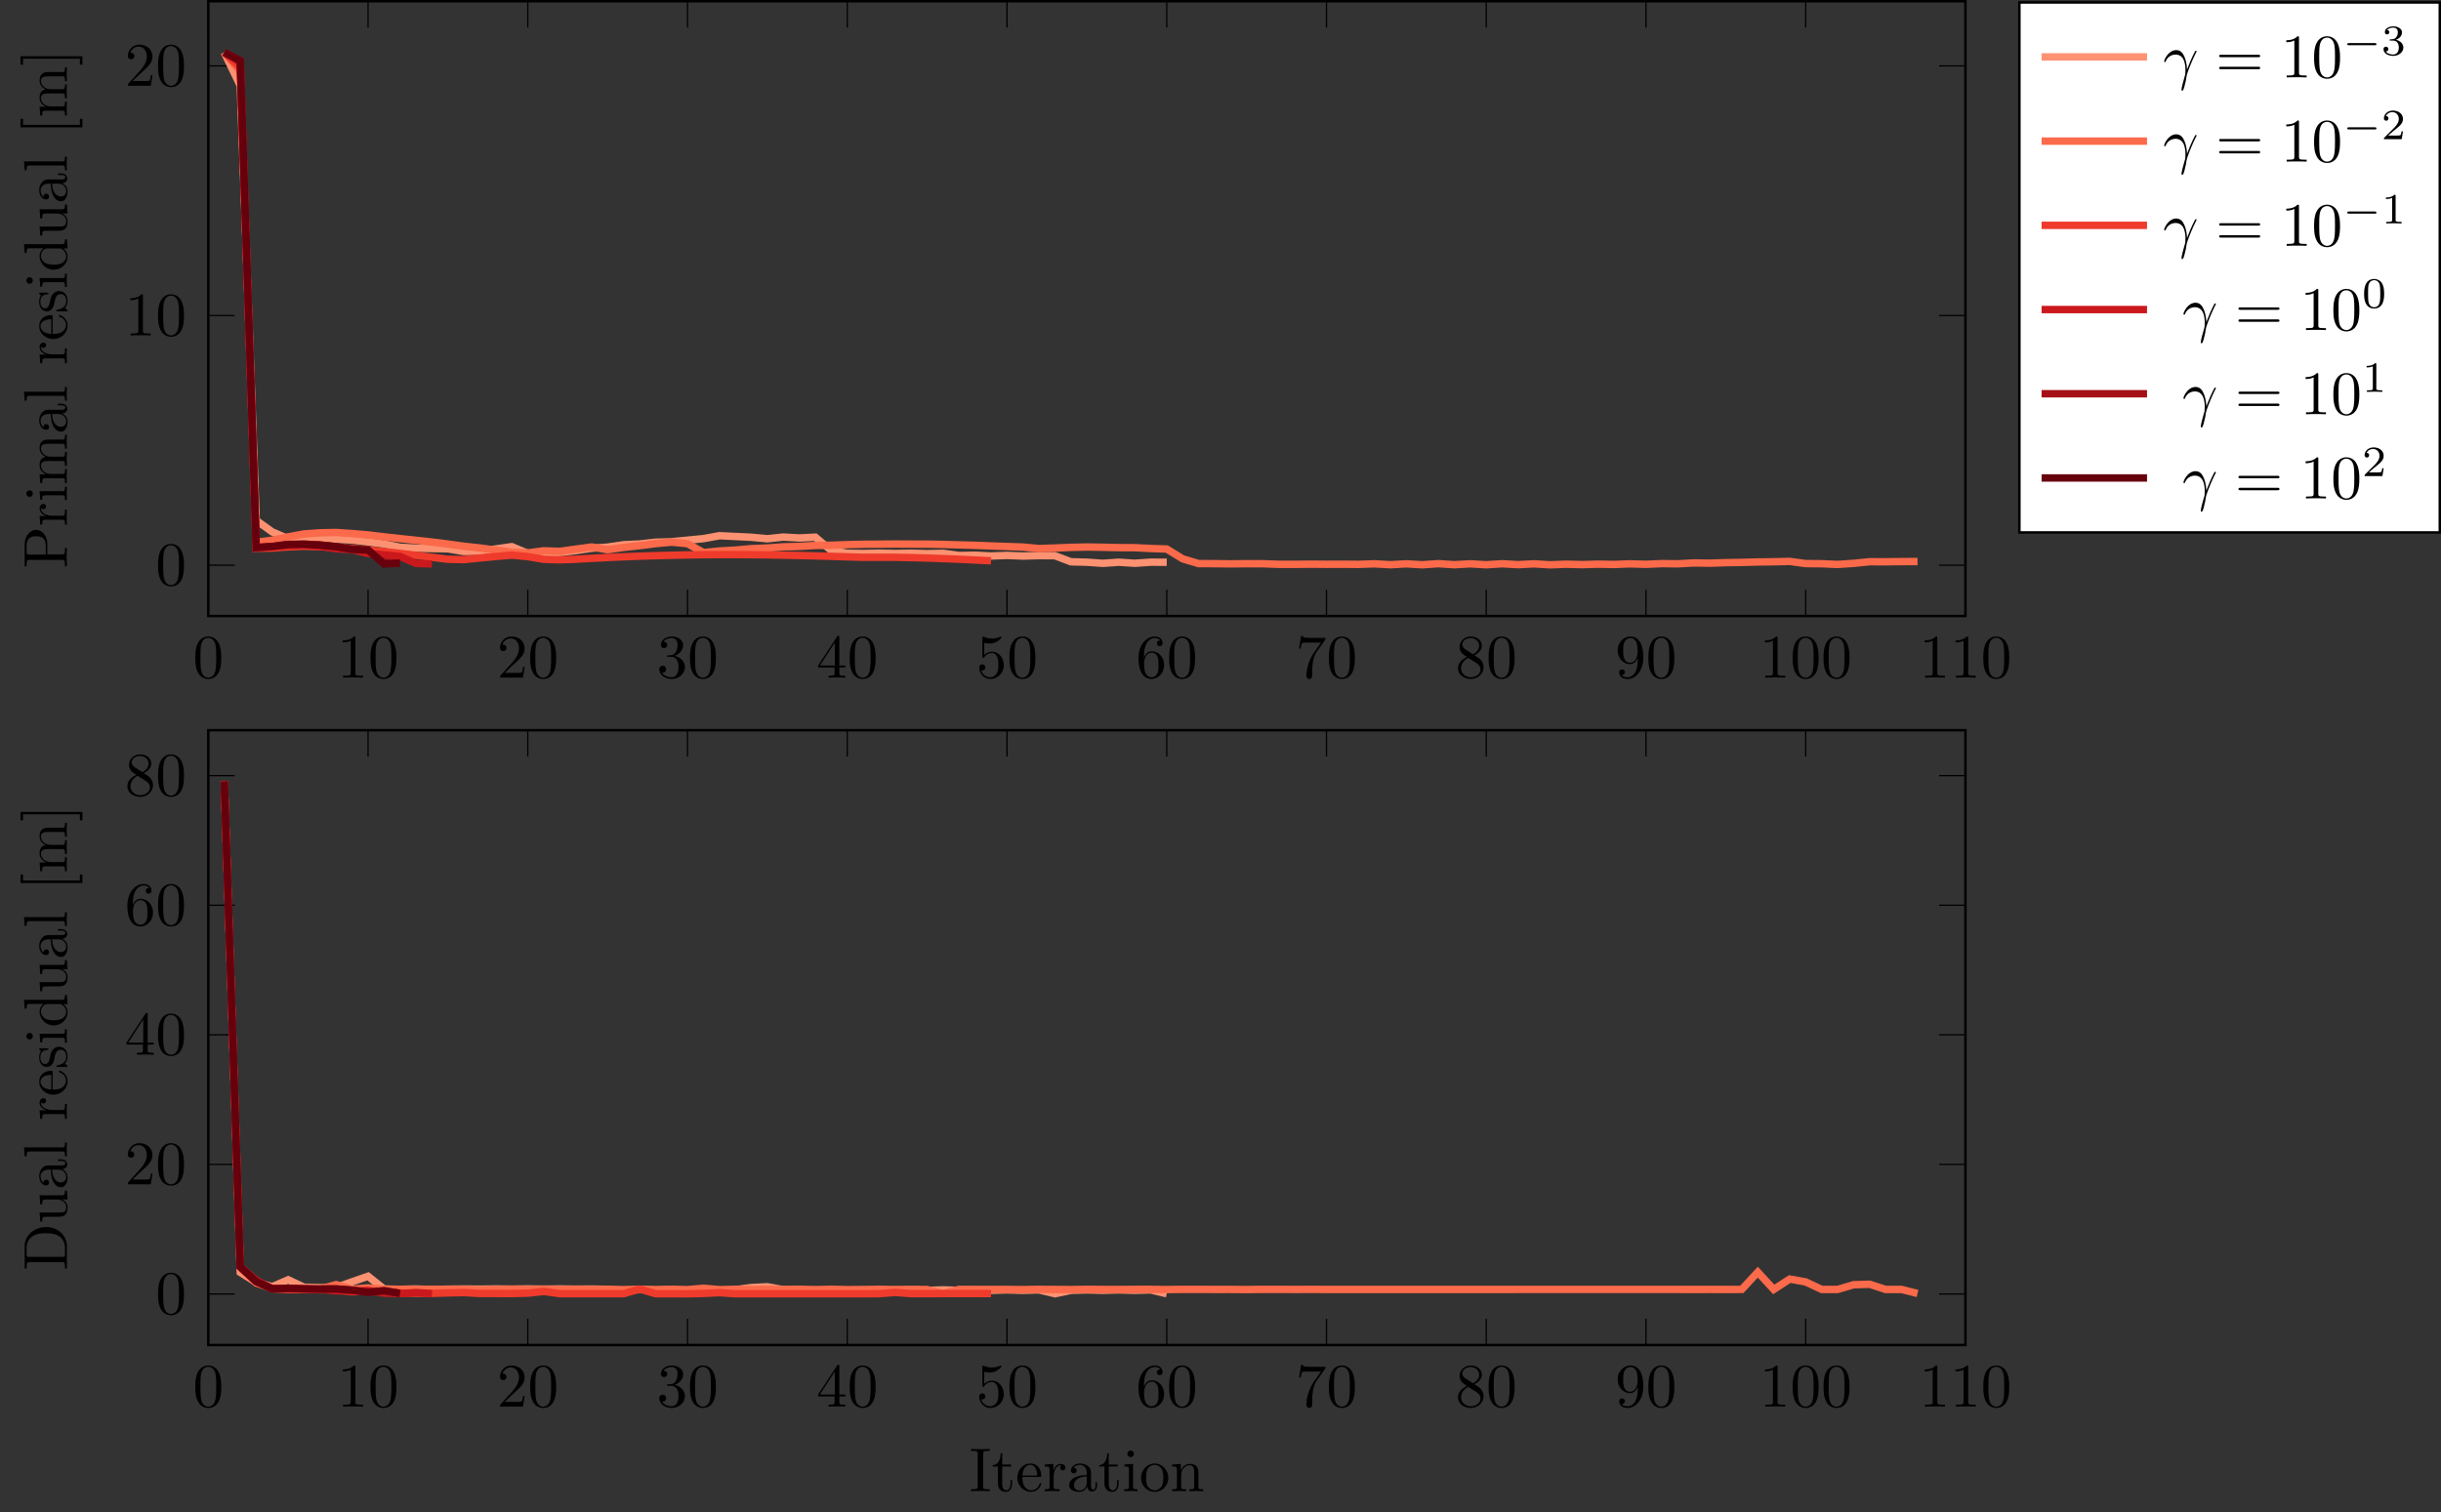 <?xml version="1.0" encoding="UTF-8"?>
<svg xmlns="http://www.w3.org/2000/svg" xmlns:xlink="http://www.w3.org/1999/xlink" width="393.792pt" height="244.063pt" viewBox="0 0 393.792 244.063" version="1.1">
<rect x="0" y="0" width="393.792" height="244.063" fill="#333333" stroke="none"/>
<defs>
<g>
<symbol overflow="visible" id="glyph0-0">
<path style="stroke:none;" d=""/>
</symbol>
<symbol overflow="visible" id="glyph0-1">
<path style="stroke:none;" d="M 4.578 -3.188 C 4.578 -3.984 4.531 -4.781 4.188 -5.516 C 3.734 -6.484 2.906 -6.641 2.5 -6.641 C 1.891 -6.641 1.172 -6.375 0.75 -5.453 C 0.438 -4.766 0.391 -3.984 0.391 -3.188 C 0.391 -2.438 0.422 -1.547 0.844 -0.781 C 1.266 0.016 2 0.219 2.484 0.219 C 3.016 0.219 3.781 0.016 4.219 -0.938 C 4.531 -1.625 4.578 -2.406 4.578 -3.188 Z M 2.484 0 C 2.094 0 1.5 -0.25 1.328 -1.203 C 1.219 -1.797 1.219 -2.719 1.219 -3.312 C 1.219 -3.953 1.219 -4.609 1.297 -5.141 C 1.484 -6.328 2.234 -6.422 2.484 -6.422 C 2.812 -6.422 3.469 -6.234 3.656 -5.25 C 3.766 -4.688 3.766 -3.938 3.766 -3.312 C 3.766 -2.562 3.766 -1.891 3.656 -1.25 C 3.5 -0.297 2.938 0 2.484 0 Z M 2.484 0 "/>
</symbol>
<symbol overflow="visible" id="glyph0-2">
<path style="stroke:none;" d="M 2.938 -6.375 C 2.938 -6.625 2.938 -6.641 2.703 -6.641 C 2.078 -6 1.203 -6 0.891 -6 L 0.891 -5.688 C 1.094 -5.688 1.672 -5.688 2.188 -5.953 L 2.188 -0.781 C 2.188 -0.422 2.156 -0.312 1.266 -0.312 L 0.953 -0.312 L 0.953 0 C 1.297 -0.031 2.156 -0.031 2.562 -0.031 C 2.953 -0.031 3.828 -0.031 4.172 0 L 4.172 -0.312 L 3.859 -0.312 C 2.953 -0.312 2.938 -0.422 2.938 -0.781 Z M 2.938 -6.375 "/>
</symbol>
<symbol overflow="visible" id="glyph0-3">
<path style="stroke:none;" d="M 1.266 -0.766 L 2.328 -1.797 C 3.875 -3.172 4.469 -3.703 4.469 -4.703 C 4.469 -5.844 3.578 -6.641 2.359 -6.641 C 1.234 -6.641 0.5 -5.719 0.5 -4.828 C 0.5 -4.281 1 -4.281 1.031 -4.281 C 1.203 -4.281 1.547 -4.391 1.547 -4.812 C 1.547 -5.062 1.359 -5.328 1.016 -5.328 C 0.938 -5.328 0.922 -5.328 0.891 -5.312 C 1.109 -5.969 1.656 -6.328 2.234 -6.328 C 3.141 -6.328 3.562 -5.516 3.562 -4.703 C 3.562 -3.906 3.078 -3.125 2.516 -2.5 L 0.609 -0.375 C 0.5 -0.266 0.5 -0.234 0.5 0 L 4.203 0 L 4.469 -1.734 L 4.234 -1.734 C 4.172 -1.438 4.109 -1 4 -0.844 C 3.938 -0.766 3.281 -0.766 3.062 -0.766 Z M 1.266 -0.766 "/>
</symbol>
<symbol overflow="visible" id="glyph0-4">
<path style="stroke:none;" d="M 2.891 -3.516 C 3.703 -3.781 4.281 -4.469 4.281 -5.266 C 4.281 -6.078 3.406 -6.641 2.453 -6.641 C 1.453 -6.641 0.688 -6.047 0.688 -5.281 C 0.688 -4.953 0.906 -4.766 1.203 -4.766 C 1.5 -4.766 1.703 -4.984 1.703 -5.281 C 1.703 -5.766 1.234 -5.766 1.094 -5.766 C 1.391 -6.266 2.047 -6.391 2.406 -6.391 C 2.828 -6.391 3.375 -6.172 3.375 -5.281 C 3.375 -5.156 3.344 -4.578 3.094 -4.141 C 2.797 -3.656 2.453 -3.625 2.203 -3.625 C 2.125 -3.609 1.891 -3.594 1.812 -3.594 C 1.734 -3.578 1.672 -3.562 1.672 -3.469 C 1.672 -3.359 1.734 -3.359 1.906 -3.359 L 2.344 -3.359 C 3.156 -3.359 3.531 -2.688 3.531 -1.703 C 3.531 -0.344 2.844 -0.062 2.406 -0.062 C 1.969 -0.062 1.219 -0.234 0.875 -0.812 C 1.219 -0.766 1.531 -0.984 1.531 -1.359 C 1.531 -1.719 1.266 -1.922 0.984 -1.922 C 0.734 -1.922 0.422 -1.781 0.422 -1.344 C 0.422 -0.438 1.344 0.219 2.438 0.219 C 3.656 0.219 4.562 -0.688 4.562 -1.703 C 4.562 -2.516 3.922 -3.297 2.891 -3.516 Z M 2.891 -3.516 "/>
</symbol>
<symbol overflow="visible" id="glyph0-5">
<path style="stroke:none;" d="M 2.938 -1.641 L 2.938 -0.781 C 2.938 -0.422 2.906 -0.312 2.172 -0.312 L 1.969 -0.312 L 1.969 0 C 2.375 -0.031 2.891 -0.031 3.312 -0.031 C 3.734 -0.031 4.25 -0.031 4.672 0 L 4.672 -0.312 L 4.453 -0.312 C 3.719 -0.312 3.703 -0.422 3.703 -0.781 L 3.703 -1.641 L 4.688 -1.641 L 4.688 -1.953 L 3.703 -1.953 L 3.703 -6.484 C 3.703 -6.688 3.703 -6.75 3.531 -6.75 C 3.453 -6.75 3.422 -6.75 3.344 -6.625 L 0.281 -1.953 L 0.281 -1.641 Z M 2.984 -1.953 L 0.562 -1.953 L 2.984 -5.672 Z M 2.984 -1.953 "/>
</symbol>
<symbol overflow="visible" id="glyph0-6">
<path style="stroke:none;" d="M 4.469 -2 C 4.469 -3.188 3.656 -4.188 2.578 -4.188 C 2.109 -4.188 1.672 -4.031 1.312 -3.672 L 1.312 -5.625 C 1.516 -5.562 1.844 -5.5 2.156 -5.5 C 3.391 -5.5 4.094 -6.406 4.094 -6.531 C 4.094 -6.594 4.062 -6.641 3.984 -6.641 C 3.984 -6.641 3.953 -6.641 3.906 -6.609 C 3.703 -6.516 3.219 -6.312 2.547 -6.312 C 2.156 -6.312 1.688 -6.391 1.219 -6.594 C 1.141 -6.625 1.125 -6.625 1.109 -6.625 C 1 -6.625 1 -6.547 1 -6.391 L 1 -3.438 C 1 -3.266 1 -3.188 1.141 -3.188 C 1.219 -3.188 1.234 -3.203 1.281 -3.266 C 1.391 -3.422 1.75 -3.969 2.562 -3.969 C 3.078 -3.969 3.328 -3.516 3.406 -3.328 C 3.562 -2.953 3.594 -2.578 3.594 -2.078 C 3.594 -1.719 3.594 -1.125 3.344 -0.703 C 3.109 -0.312 2.734 -0.062 2.281 -0.062 C 1.562 -0.062 0.984 -0.594 0.812 -1.172 C 0.844 -1.172 0.875 -1.156 0.984 -1.156 C 1.312 -1.156 1.484 -1.406 1.484 -1.641 C 1.484 -1.891 1.312 -2.141 0.984 -2.141 C 0.844 -2.141 0.5 -2.062 0.5 -1.609 C 0.5 -0.75 1.188 0.219 2.297 0.219 C 3.453 0.219 4.469 -0.734 4.469 -2 Z M 4.469 -2 "/>
</symbol>
<symbol overflow="visible" id="glyph0-7">
<path style="stroke:none;" d="M 1.312 -3.266 L 1.312 -3.516 C 1.312 -6.031 2.547 -6.391 3.062 -6.391 C 3.297 -6.391 3.719 -6.328 3.938 -5.984 C 3.781 -5.984 3.391 -5.984 3.391 -5.547 C 3.391 -5.234 3.625 -5.078 3.844 -5.078 C 4 -5.078 4.312 -5.172 4.312 -5.562 C 4.312 -6.156 3.875 -6.641 3.047 -6.641 C 1.766 -6.641 0.422 -5.359 0.422 -3.156 C 0.422 -0.484 1.578 0.219 2.5 0.219 C 3.609 0.219 4.562 -0.719 4.562 -2.031 C 4.562 -3.297 3.672 -4.25 2.562 -4.25 C 1.891 -4.25 1.516 -3.75 1.312 -3.266 Z M 2.5 -0.062 C 1.875 -0.062 1.578 -0.656 1.516 -0.812 C 1.328 -1.281 1.328 -2.078 1.328 -2.25 C 1.328 -3.031 1.656 -4.031 2.547 -4.031 C 2.719 -4.031 3.172 -4.031 3.484 -3.406 C 3.656 -3.047 3.656 -2.531 3.656 -2.047 C 3.656 -1.562 3.656 -1.062 3.484 -0.703 C 3.188 -0.109 2.734 -0.062 2.5 -0.062 Z M 2.5 -0.062 "/>
</symbol>
<symbol overflow="visible" id="glyph0-8">
<path style="stroke:none;" d="M 4.75 -6.078 C 4.828 -6.188 4.828 -6.203 4.828 -6.422 L 2.406 -6.422 C 1.203 -6.422 1.172 -6.547 1.141 -6.734 L 0.891 -6.734 L 0.562 -4.688 L 0.812 -4.688 C 0.844 -4.844 0.922 -5.469 1.062 -5.594 C 1.125 -5.656 1.906 -5.656 2.031 -5.656 L 4.094 -5.656 C 3.984 -5.5 3.203 -4.406 2.984 -4.078 C 2.078 -2.734 1.75 -1.344 1.75 -0.328 C 1.75 -0.234 1.75 0.219 2.219 0.219 C 2.672 0.219 2.672 -0.234 2.672 -0.328 L 2.672 -0.844 C 2.672 -1.391 2.703 -1.938 2.781 -2.469 C 2.828 -2.703 2.953 -3.562 3.406 -4.172 Z M 4.75 -6.078 "/>
</symbol>
<symbol overflow="visible" id="glyph0-9">
<path style="stroke:none;" d="M 1.625 -4.562 C 1.172 -4.859 1.125 -5.188 1.125 -5.359 C 1.125 -5.969 1.781 -6.391 2.484 -6.391 C 3.203 -6.391 3.844 -5.875 3.844 -5.156 C 3.844 -4.578 3.453 -4.109 2.859 -3.766 Z M 3.078 -3.609 C 3.797 -3.984 4.281 -4.5 4.281 -5.156 C 4.281 -6.078 3.406 -6.641 2.5 -6.641 C 1.5 -6.641 0.688 -5.906 0.688 -4.969 C 0.688 -4.797 0.703 -4.344 1.125 -3.875 C 1.234 -3.766 1.609 -3.516 1.859 -3.344 C 1.281 -3.047 0.422 -2.5 0.422 -1.5 C 0.422 -0.453 1.438 0.219 2.484 0.219 C 3.609 0.219 4.562 -0.609 4.562 -1.672 C 4.562 -2.031 4.453 -2.484 4.062 -2.906 C 3.875 -3.109 3.719 -3.203 3.078 -3.609 Z M 2.078 -3.188 L 3.312 -2.406 C 3.594 -2.219 4.062 -1.922 4.062 -1.312 C 4.062 -0.578 3.312 -0.062 2.5 -0.062 C 1.641 -0.062 0.922 -0.672 0.922 -1.5 C 0.922 -2.078 1.234 -2.719 2.078 -3.188 Z M 2.078 -3.188 "/>
</symbol>
<symbol overflow="visible" id="glyph0-10">
<path style="stroke:none;" d="M 3.656 -3.172 L 3.656 -2.844 C 3.656 -0.516 2.625 -0.062 2.047 -0.062 C 1.875 -0.062 1.328 -0.078 1.062 -0.422 C 1.5 -0.422 1.578 -0.703 1.578 -0.875 C 1.578 -1.188 1.344 -1.328 1.125 -1.328 C 0.969 -1.328 0.672 -1.25 0.672 -0.859 C 0.672 -0.188 1.203 0.219 2.047 0.219 C 3.344 0.219 4.562 -1.141 4.562 -3.281 C 4.562 -5.969 3.406 -6.641 2.516 -6.641 C 1.969 -6.641 1.484 -6.453 1.062 -6.016 C 0.641 -5.562 0.422 -5.141 0.422 -4.391 C 0.422 -3.156 1.297 -2.172 2.406 -2.172 C 3.016 -2.172 3.422 -2.594 3.656 -3.172 Z M 2.422 -2.406 C 2.266 -2.406 1.797 -2.406 1.5 -3.031 C 1.312 -3.406 1.312 -3.891 1.312 -4.391 C 1.312 -4.922 1.312 -5.391 1.531 -5.766 C 1.797 -6.266 2.172 -6.391 2.516 -6.391 C 2.984 -6.391 3.312 -6.047 3.484 -5.609 C 3.594 -5.281 3.641 -4.656 3.641 -4.203 C 3.641 -3.375 3.297 -2.406 2.422 -2.406 Z M 2.422 -2.406 "/>
</symbol>
<symbol overflow="visible" id="glyph0-11">
<path style="stroke:none;" d="M 6.844 -3.266 C 7 -3.266 7.188 -3.266 7.188 -3.453 C 7.188 -3.656 7 -3.656 6.859 -3.656 L 0.891 -3.656 C 0.75 -3.656 0.562 -3.656 0.562 -3.453 C 0.562 -3.266 0.75 -3.266 0.891 -3.266 Z M 6.859 -1.328 C 7 -1.328 7.188 -1.328 7.188 -1.531 C 7.188 -1.719 7 -1.719 6.844 -1.719 L 0.891 -1.719 C 0.75 -1.719 0.562 -1.719 0.562 -1.531 C 0.562 -1.328 0.75 -1.328 0.891 -1.328 Z M 6.859 -1.328 "/>
</symbol>
<symbol overflow="visible" id="glyph1-0">
<path style="stroke:none;" d=""/>
</symbol>
<symbol overflow="visible" id="glyph1-1">
<path style="stroke:none;" d="M -4.953 -6.219 C -5.938 -6.219 -6.812 -5.234 -6.812 -3.875 L -6.812 -0.344 L -6.5 -0.344 L -6.5 -0.594 C -6.5 -1.359 -6.391 -1.375 -6.031 -1.375 L -0.781 -1.375 C -0.422 -1.375 -0.312 -1.359 -0.312 -0.594 L -0.312 -0.344 L 0 -0.344 C -0.031 -0.703 -0.031 -1.438 -0.031 -1.812 C -0.031 -2.188 -0.031 -2.938 0 -3.297 L -0.312 -3.297 L -0.312 -3.047 C -0.312 -2.281 -0.422 -2.266 -0.781 -2.266 L -3.156 -2.266 L -3.156 -3.953 C -3.156 -5.141 -3.953 -6.219 -4.953 -6.219 Z M -4.953 -5.188 C -4.484 -5.188 -3.406 -5.188 -3.406 -3.609 L -3.406 -2.234 L -6.094 -2.234 C -6.438 -2.234 -6.5 -2.25 -6.5 -2.719 L -6.5 -3.609 C -6.5 -5.188 -5.438 -5.188 -4.953 -5.188 Z M -4.953 -5.188 "/>
</symbol>
<symbol overflow="visible" id="glyph1-2">
<path style="stroke:none;" d="M -3.797 -3.625 C -4.109 -3.625 -4.406 -3.312 -4.406 -2.891 C -4.406 -2.156 -3.734 -1.797 -3.312 -1.672 L -4.406 -1.672 L -4.297 -0.281 L -3.984 -0.281 C -3.984 -0.984 -3.922 -1.062 -3.422 -1.062 L -0.75 -1.062 C -0.312 -1.062 -0.312 -0.953 -0.312 -0.281 L 0 -0.281 L -0.031 -1.422 C -0.031 -1.812 -0.031 -2.281 0 -2.688 L -0.312 -2.688 L -0.312 -2.469 C -0.312 -1.734 -0.422 -1.719 -0.781 -1.719 L -2.312 -1.719 C -3.297 -1.719 -4.188 -2.141 -4.188 -2.891 C -4.188 -2.953 -4.188 -2.984 -4.172 -3 C -4.172 -2.969 -4.047 -2.766 -3.781 -2.766 C -3.516 -2.766 -3.359 -2.984 -3.359 -3.203 C -3.359 -3.375 -3.484 -3.625 -3.797 -3.625 Z M -3.797 -3.625 "/>
</symbol>
<symbol overflow="visible" id="glyph1-3">
<path style="stroke:none;" d="M 0 -2.469 L -0.312 -2.469 C -0.312 -1.797 -0.359 -1.766 -0.75 -1.766 L -4.406 -1.766 L -4.297 -0.375 L -3.984 -0.375 C -3.984 -1.016 -3.922 -1.109 -3.438 -1.109 L -0.75 -1.109 C -0.312 -1.109 -0.312 -1 -0.312 -0.328 L 0 -0.328 L -0.031 -1.422 C -0.031 -1.781 -0.016 -2.125 0 -2.469 Z M -6.016 -1.906 C -6.297 -1.906 -6.547 -1.688 -6.547 -1.391 C -6.547 -1.047 -6.266 -0.844 -6.016 -0.844 C -5.75 -0.844 -5.5 -1.078 -5.5 -1.375 C -5.5 -1.719 -5.766 -1.906 -6.016 -1.906 Z M -6.016 -1.906 "/>
</symbol>
<symbol overflow="visible" id="glyph1-4">
<path style="stroke:none;" d="M 0 -8.109 L -0.312 -8.109 C -0.312 -7.594 -0.312 -7.344 -0.609 -7.328 L -2.516 -7.328 C -3.375 -7.328 -3.672 -7.328 -4.031 -7.016 C -4.203 -6.875 -4.406 -6.547 -4.406 -5.969 C -4.406 -5.141 -3.812 -4.688 -3.422 -4.531 C -4.297 -4.391 -4.406 -3.656 -4.406 -3.203 C -4.406 -2.469 -3.984 -2 -3.359 -1.719 L -4.406 -1.719 L -4.297 -0.312 L -3.984 -0.312 C -3.984 -1.016 -3.922 -1.094 -3.422 -1.094 L -0.75 -1.094 C -0.312 -1.094 -0.312 -0.984 -0.312 -0.312 L 0 -0.312 L -0.031 -1.453 L 0 -2.562 L -0.312 -2.562 C -0.312 -1.891 -0.312 -1.781 -0.75 -1.781 L -2.594 -1.781 C -3.625 -1.781 -4.188 -2.5 -4.188 -3.125 C -4.188 -3.766 -3.656 -3.875 -3.078 -3.875 L -0.75 -3.875 C -0.312 -3.875 -0.312 -3.766 -0.312 -3.094 L 0 -3.094 L -0.031 -4.219 L 0 -5.328 L -0.312 -5.328 C -0.312 -4.672 -0.312 -4.562 -0.75 -4.562 L -2.594 -4.562 C -3.625 -4.562 -4.188 -5.266 -4.188 -5.906 C -4.188 -6.531 -3.656 -6.641 -3.078 -6.641 L -0.75 -6.641 C -0.312 -6.641 -0.312 -6.531 -0.312 -5.859 L 0 -5.859 L -0.031 -6.984 Z M 0 -8.109 "/>
</symbol>
<symbol overflow="visible" id="glyph1-5">
<path style="stroke:none;" d="M -0.891 -4.812 L -1.453 -4.812 L -1.453 -4.562 L -0.891 -4.562 C -0.312 -4.562 -0.25 -4.312 -0.25 -4.203 C -0.25 -3.875 -0.703 -3.844 -0.75 -3.844 L -2.734 -3.844 C -3.156 -3.844 -3.547 -3.844 -3.922 -3.484 C -4.312 -3.094 -4.469 -2.594 -4.469 -2.109 C -4.469 -1.297 -4 -0.609 -3.344 -0.609 C -3.047 -0.609 -2.875 -0.812 -2.875 -1.062 C -2.875 -1.344 -3.078 -1.531 -3.328 -1.531 C -3.453 -1.531 -3.781 -1.469 -3.781 -1.016 C -4.141 -1.281 -4.25 -1.781 -4.25 -2.094 C -4.25 -2.578 -3.859 -3.156 -2.969 -3.156 L -2.609 -3.156 C -2.578 -2.641 -2.547 -1.938 -2.25 -1.312 C -1.906 -0.562 -1.391 -0.312 -0.953 -0.312 C -0.141 -0.312 0.109 -1.281 0.109 -1.906 C 0.109 -2.578 -0.297 -3.031 -0.75 -3.219 C -0.359 -3.266 0.062 -3.531 0.062 -4 C 0.062 -4.203 -0.078 -4.812 -0.891 -4.812 Z M -1.391 -3.156 C -0.453 -3.156 -0.109 -2.438 -0.109 -1.984 C -0.109 -1.5 -0.453 -1.094 -0.953 -1.094 C -1.5 -1.094 -2.328 -1.5 -2.391 -3.156 Z M -1.391 -3.156 "/>
</symbol>
<symbol overflow="visible" id="glyph1-6">
<path style="stroke:none;" d="M 0 -2.547 L -0.312 -2.547 C -0.312 -1.875 -0.312 -1.766 -0.75 -1.766 L -6.922 -1.766 L -6.812 -0.328 L -6.5 -0.328 C -6.5 -1.031 -6.438 -1.109 -5.938 -1.109 L -0.75 -1.109 C -0.312 -1.109 -0.312 -1 -0.312 -0.328 L 0 -0.328 L -0.031 -1.438 Z M 0 -2.547 "/>
</symbol>
<symbol overflow="visible" id="glyph1-7">
<path style="stroke:none;" d="M -1.188 -4.141 C -1.281 -4.141 -1.312 -4.062 -1.312 -4 C -1.312 -3.922 -1.25 -3.891 -1.172 -3.875 C -0.141 -3.531 -0.141 -2.625 -0.141 -2.531 C -0.141 -2.031 -0.438 -1.641 -0.812 -1.406 C -1.281 -1.109 -1.938 -1.109 -2.297 -1.109 L -2.297 -3.891 C -2.297 -4.109 -2.297 -4.141 -2.516 -4.141 C -3.5 -4.141 -4.469 -3.594 -4.469 -2.359 C -4.469 -1.203 -3.438 -0.281 -2.188 -0.281 C -0.859 -0.281 0.109 -1.328 0.109 -2.469 C 0.109 -3.688 -1 -4.141 -1.188 -4.141 Z M -2.516 -3.484 L -2.516 -1.109 C -4 -1.172 -4.25 -2.016 -4.25 -2.359 C -4.25 -3.375 -2.906 -3.484 -2.516 -3.484 Z M -2.516 -3.484 "/>
</symbol>
<symbol overflow="visible" id="glyph1-8">
<path style="stroke:none;" d="M -1.281 -3.594 C -1.797 -3.594 -2.109 -3.297 -2.219 -3.172 C -2.547 -2.844 -2.625 -2.453 -2.703 -2.031 C -2.812 -1.469 -2.938 -0.812 -3.516 -0.812 C -3.875 -0.812 -4.281 -1.062 -4.281 -1.922 C -4.281 -3.016 -3.375 -3.078 -3.078 -3.094 C -2.984 -3.094 -2.984 -3.203 -2.984 -3.203 C -2.984 -3.344 -3.031 -3.344 -3.219 -3.344 L -4.234 -3.344 C -4.391 -3.344 -4.469 -3.344 -4.469 -3.234 C -4.469 -3.188 -4.469 -3.156 -4.344 -3.031 C -4.312 -3 -4.219 -2.906 -4.188 -2.859 C -4.469 -2.484 -4.469 -2.078 -4.469 -1.922 C -4.469 -0.703 -3.797 -0.328 -3.234 -0.328 C -2.891 -0.328 -2.609 -0.484 -2.391 -0.75 C -2.141 -1.078 -2.078 -1.359 -1.938 -2.078 C -1.891 -2.297 -1.734 -3.109 -1.016 -3.109 C -0.516 -3.109 -0.109 -2.766 -0.109 -1.984 C -0.109 -1.141 -0.672 -0.781 -1.531 -0.594 C -1.656 -0.562 -1.688 -0.562 -1.688 -0.453 C -1.688 -0.328 -1.625 -0.328 -1.453 -0.328 L -0.125 -0.328 C 0.047 -0.328 0.109 -0.328 0.109 -0.438 C 0.109 -0.484 0.094 -0.5 -0.094 -0.688 C -0.109 -0.703 -0.125 -0.703 -0.312 -0.891 C 0.094 -1.328 0.109 -1.781 0.109 -1.984 C 0.109 -3.125 -0.562 -3.594 -1.281 -3.594 Z M -1.281 -3.594 "/>
</symbol>
<symbol overflow="visible" id="glyph1-9">
<path style="stroke:none;" d="M 0 -5.25 L -0.312 -5.25 C -0.312 -4.562 -0.375 -4.469 -0.875 -4.469 L -6.922 -4.469 L -6.812 -3.047 L -6.5 -3.047 C -6.5 -3.734 -6.438 -3.812 -5.938 -3.812 L -3.781 -3.812 C -4.141 -3.531 -4.406 -3.094 -4.406 -2.562 C -4.406 -1.391 -3.422 -0.344 -2.141 -0.344 C -0.875 -0.344 0.109 -1.312 0.109 -2.453 C 0.109 -3.094 -0.234 -3.531 -0.547 -3.781 L 0.109 -3.781 Z M -1.172 -3.781 C -1 -3.781 -0.984 -3.781 -0.812 -3.672 C -0.328 -3.375 -0.109 -2.938 -0.109 -2.5 C -0.109 -2.047 -0.375 -1.688 -0.75 -1.453 C -1.156 -1.203 -1.719 -1.172 -2.141 -1.172 C -2.5 -1.172 -3.094 -1.188 -3.547 -1.469 C -3.859 -1.688 -4.188 -2.062 -4.188 -2.609 C -4.188 -2.953 -4.031 -3.375 -3.594 -3.672 C -3.422 -3.781 -3.406 -3.781 -3.219 -3.781 Z M -1.172 -3.781 "/>
</symbol>
<symbol overflow="visible" id="glyph1-10">
<path style="stroke:none;" d="M 0 -5.328 L -0.312 -5.328 C -0.312 -4.641 -0.375 -4.562 -0.875 -4.562 L -4.406 -4.562 L -4.297 -3.094 L -3.984 -3.094 C -3.984 -3.781 -3.922 -3.875 -3.422 -3.875 L -1.656 -3.875 C -0.781 -3.875 -0.109 -3.391 -0.109 -2.656 C -0.109 -1.828 -0.578 -1.781 -1.094 -1.781 L -4.406 -1.781 L -4.297 -0.312 L -3.984 -0.312 C -3.984 -1.094 -3.953 -1.094 -3.078 -1.094 L -1.578 -1.094 C -0.797 -1.094 0.109 -1.094 0.109 -2.609 C 0.109 -3.172 -0.172 -3.609 -0.781 -3.891 L 0.109 -3.891 Z M 0 -5.328 "/>
</symbol>
<symbol overflow="visible" id="glyph1-11">
<path style="stroke:none;" d="M 2.5 -2.547 L 2.094 -2.547 L 2.094 -1.578 L -7.078 -1.578 L -7.078 -2.547 L -7.484 -2.547 L -7.484 -1.172 L 2.5 -1.172 Z M 2.5 -2.547 "/>
</symbol>
<symbol overflow="visible" id="glyph1-12">
<path style="stroke:none;" d="M 2.5 -1.578 L -7.484 -1.578 L -7.484 -0.219 L -7.078 -0.219 L -7.078 -1.188 L 2.094 -1.188 L 2.094 -0.219 L 2.5 -0.219 Z M 2.5 -1.578 "/>
</symbol>
<symbol overflow="visible" id="glyph1-13">
<path style="stroke:none;" d="M -3.344 -7.047 C -5.25 -7.047 -6.812 -5.703 -6.812 -4 L -6.812 -0.344 L -6.5 -0.344 L -6.5 -0.594 C -6.5 -1.359 -6.391 -1.375 -6.031 -1.375 L -0.781 -1.375 C -0.422 -1.375 -0.312 -1.359 -0.312 -0.594 L -0.312 -0.344 L 0 -0.344 L 0 -4 C 0 -5.672 -1.469 -7.047 -3.344 -7.047 Z M -3.344 -6.047 C -2.25 -6.047 -1.641 -5.859 -1.156 -5.5 C -0.891 -5.297 -0.312 -4.734 -0.312 -3.734 L -0.312 -2.719 C -0.312 -2.25 -0.375 -2.234 -0.703 -2.234 L -6.094 -2.234 C -6.438 -2.234 -6.5 -2.25 -6.5 -2.719 L -6.5 -3.719 C -6.5 -4.344 -6.281 -5.031 -5.578 -5.531 C -4.984 -5.969 -4.125 -6.047 -3.344 -6.047 Z M -3.344 -6.047 "/>
</symbol>
<symbol overflow="visible" id="glyph2-0">
<path style="stroke:none;" d=""/>
</symbol>
<symbol overflow="visible" id="glyph2-1">
<path style="stroke:none;" d="M 0.406 -2.531 C 0.797 -3.672 1.891 -3.688 2 -3.688 C 3.5 -3.688 3.609 -1.938 3.609 -1.156 C 3.609 -0.547 3.562 -0.375 3.484 -0.172 C 3.266 0.547 2.969 1.703 2.969 1.969 C 2.969 2.078 3.016 2.141 3.094 2.141 C 3.234 2.141 3.312 1.922 3.422 1.547 C 3.656 0.703 3.75 0.141 3.781 -0.172 C 3.812 -0.297 3.828 -0.422 3.875 -0.562 C 4.188 -1.547 4.828 -3.031 5.219 -3.812 C 5.297 -3.938 5.406 -4.156 5.406 -4.203 C 5.406 -4.297 5.312 -4.297 5.297 -4.297 C 5.266 -4.297 5.203 -4.297 5.172 -4.234 C 4.656 -3.281 4.25 -2.281 3.859 -1.281 C 3.844 -1.578 3.844 -2.344 3.453 -3.312 C 3.203 -3.922 2.812 -4.406 2.125 -4.406 C 0.875 -4.406 0.172 -2.891 0.172 -2.578 C 0.172 -2.484 0.266 -2.484 0.375 -2.484 Z M 0.406 -2.531 "/>
</symbol>
<symbol overflow="visible" id="glyph3-0">
<path style="stroke:none;" d=""/>
</symbol>
<symbol overflow="visible" id="glyph3-1">
<path style="stroke:none;" d="M 5.188 -1.578 C 5.297 -1.578 5.469 -1.578 5.469 -1.734 C 5.469 -1.922 5.297 -1.922 5.188 -1.922 L 1.031 -1.922 C 0.922 -1.922 0.75 -1.922 0.75 -1.75 C 0.75 -1.578 0.906 -1.578 1.031 -1.578 Z M 5.188 -1.578 "/>
</symbol>
<symbol overflow="visible" id="glyph4-0">
<path style="stroke:none;" d=""/>
</symbol>
<symbol overflow="visible" id="glyph4-1">
<path style="stroke:none;" d="M 1.906 -2.328 C 2.453 -2.328 2.844 -1.953 2.844 -1.203 C 2.844 -0.344 2.328 -0.078 1.938 -0.078 C 1.656 -0.078 1.031 -0.156 0.75 -0.578 C 1.078 -0.578 1.156 -0.812 1.156 -0.969 C 1.156 -1.188 0.984 -1.344 0.766 -1.344 C 0.578 -1.344 0.375 -1.219 0.375 -0.938 C 0.375 -0.281 1.094 0.141 1.938 0.141 C 2.906 0.141 3.578 -0.516 3.578 -1.203 C 3.578 -1.75 3.141 -2.297 2.375 -2.453 C 3.094 -2.719 3.359 -3.234 3.359 -3.672 C 3.359 -4.219 2.734 -4.625 1.953 -4.625 C 1.188 -4.625 0.594 -4.25 0.594 -3.688 C 0.594 -3.453 0.75 -3.328 0.953 -3.328 C 1.172 -3.328 1.312 -3.484 1.312 -3.672 C 1.312 -3.875 1.172 -4.031 0.953 -4.047 C 1.203 -4.344 1.672 -4.422 1.938 -4.422 C 2.25 -4.422 2.688 -4.266 2.688 -3.672 C 2.688 -3.375 2.594 -3.047 2.406 -2.844 C 2.188 -2.578 1.984 -2.562 1.641 -2.531 C 1.469 -2.516 1.453 -2.516 1.422 -2.516 C 1.406 -2.516 1.344 -2.5 1.344 -2.422 C 1.344 -2.328 1.406 -2.328 1.531 -2.328 Z M 1.906 -2.328 "/>
</symbol>
<symbol overflow="visible" id="glyph4-2">
<path style="stroke:none;" d="M 3.516 -1.266 L 3.281 -1.266 C 3.266 -1.109 3.188 -0.703 3.094 -0.641 C 3.047 -0.594 2.516 -0.594 2.406 -0.594 L 1.125 -0.594 C 1.859 -1.234 2.109 -1.438 2.516 -1.766 C 3.031 -2.172 3.516 -2.609 3.516 -3.266 C 3.516 -4.109 2.781 -4.625 1.891 -4.625 C 1.031 -4.625 0.438 -4.016 0.438 -3.375 C 0.438 -3.031 0.734 -2.984 0.812 -2.984 C 0.969 -2.984 1.172 -3.109 1.172 -3.359 C 1.172 -3.484 1.125 -3.734 0.766 -3.734 C 0.984 -4.219 1.453 -4.375 1.781 -4.375 C 2.484 -4.375 2.844 -3.828 2.844 -3.266 C 2.844 -2.656 2.406 -2.188 2.188 -1.938 L 0.516 -0.266 C 0.438 -0.203 0.438 -0.188 0.438 0 L 3.312 0 Z M 3.516 -1.266 "/>
</symbol>
<symbol overflow="visible" id="glyph4-3">
<path style="stroke:none;" d="M 2.328 -4.438 C 2.328 -4.625 2.328 -4.625 2.125 -4.625 C 1.672 -4.188 1.047 -4.188 0.766 -4.188 L 0.766 -3.938 C 0.922 -3.938 1.391 -3.938 1.766 -4.125 L 1.766 -0.578 C 1.766 -0.344 1.766 -0.25 1.078 -0.25 L 0.812 -0.25 L 0.812 0 C 0.938 0 1.797 -0.031 2.047 -0.031 C 2.266 -0.031 3.141 0 3.297 0 L 3.297 -0.25 L 3.031 -0.25 C 2.328 -0.25 2.328 -0.344 2.328 -0.578 Z M 2.328 -4.438 "/>
</symbol>
<symbol overflow="visible" id="glyph4-4">
<path style="stroke:none;" d="M 3.594 -2.219 C 3.594 -2.984 3.5 -3.547 3.188 -4.031 C 2.969 -4.344 2.531 -4.625 1.984 -4.625 C 0.359 -4.625 0.359 -2.719 0.359 -2.219 C 0.359 -1.719 0.359 0.141 1.984 0.141 C 3.594 0.141 3.594 -1.719 3.594 -2.219 Z M 1.984 -0.062 C 1.656 -0.062 1.234 -0.25 1.094 -0.812 C 1 -1.219 1 -1.797 1 -2.312 C 1 -2.828 1 -3.359 1.094 -3.734 C 1.25 -4.281 1.688 -4.438 1.984 -4.438 C 2.359 -4.438 2.719 -4.203 2.844 -3.797 C 2.953 -3.422 2.969 -2.922 2.969 -2.312 C 2.969 -1.797 2.969 -1.281 2.875 -0.844 C 2.734 -0.203 2.266 -0.062 1.984 -0.062 Z M 1.984 -0.062 "/>
</symbol>
<symbol overflow="visible" id="glyph5-0">
<path style="stroke:none;" d=""/>
</symbol>
<symbol overflow="visible" id="glyph5-1">
<path style="stroke:none;" d="M 3.312 0 L 3.312 -0.312 L 3.062 -0.312 C 2.266 -0.312 2.25 -0.422 2.25 -0.781 L 2.25 -6.031 C 2.25 -6.391 2.266 -6.5 3.062 -6.5 L 3.312 -6.5 L 3.312 -6.812 C 2.969 -6.781 2.188 -6.781 1.797 -6.781 C 1.422 -6.781 0.625 -6.781 0.281 -6.812 L 0.281 -6.5 L 0.531 -6.5 C 1.328 -6.5 1.359 -6.391 1.359 -6.031 L 1.359 -0.781 C 1.359 -0.422 1.328 -0.312 0.531 -0.312 L 0.281 -0.312 L 0.281 0 C 0.625 -0.031 1.422 -0.031 1.797 -0.031 C 2.188 -0.031 2.969 -0.031 3.312 0 Z M 3.312 0 "/>
</symbol>
<symbol overflow="visible" id="glyph5-2">
<path style="stroke:none;" d="M 3.312 -1.234 L 3.312 -1.797 L 3.062 -1.797 L 3.062 -1.25 C 3.062 -0.516 2.766 -0.141 2.391 -0.141 C 1.719 -0.141 1.719 -1.047 1.719 -1.219 L 1.719 -3.984 L 3.156 -3.984 L 3.156 -4.297 L 1.719 -4.297 L 1.719 -6.125 L 1.469 -6.125 C 1.469 -5.312 1.172 -4.25 0.188 -4.203 L 0.188 -3.984 L 1.031 -3.984 L 1.031 -1.234 C 1.031 -0.016 1.969 0.109 2.328 0.109 C 3.031 0.109 3.312 -0.594 3.312 -1.234 Z M 3.312 -1.234 "/>
</symbol>
<symbol overflow="visible" id="glyph5-3">
<path style="stroke:none;" d="M 4.141 -1.188 C 4.141 -1.281 4.062 -1.312 4 -1.312 C 3.922 -1.312 3.891 -1.25 3.875 -1.172 C 3.531 -0.141 2.625 -0.141 2.531 -0.141 C 2.031 -0.141 1.641 -0.438 1.406 -0.812 C 1.109 -1.281 1.109 -1.938 1.109 -2.297 L 3.891 -2.297 C 4.109 -2.297 4.141 -2.297 4.141 -2.516 C 4.141 -3.5 3.594 -4.469 2.359 -4.469 C 1.203 -4.469 0.281 -3.438 0.281 -2.188 C 0.281 -0.859 1.328 0.109 2.469 0.109 C 3.688 0.109 4.141 -1 4.141 -1.188 Z M 3.484 -2.516 L 1.109 -2.516 C 1.172 -4 2.016 -4.25 2.359 -4.25 C 3.375 -4.25 3.484 -2.906 3.484 -2.516 Z M 3.484 -2.516 "/>
</symbol>
<symbol overflow="visible" id="glyph5-4">
<path style="stroke:none;" d="M 3.625 -3.797 C 3.625 -4.109 3.312 -4.406 2.891 -4.406 C 2.156 -4.406 1.797 -3.734 1.672 -3.312 L 1.672 -4.406 L 0.281 -4.297 L 0.281 -3.984 C 0.984 -3.984 1.062 -3.922 1.062 -3.422 L 1.062 -0.75 C 1.062 -0.312 0.953 -0.312 0.281 -0.312 L 0.281 0 L 1.422 -0.031 C 1.812 -0.031 2.281 -0.031 2.688 0 L 2.688 -0.312 L 2.469 -0.312 C 1.734 -0.312 1.719 -0.422 1.719 -0.781 L 1.719 -2.312 C 1.719 -3.297 2.141 -4.188 2.891 -4.188 C 2.953 -4.188 2.984 -4.188 3 -4.172 C 2.969 -4.172 2.766 -4.047 2.766 -3.781 C 2.766 -3.516 2.984 -3.359 3.203 -3.359 C 3.375 -3.359 3.625 -3.484 3.625 -3.797 Z M 3.625 -3.797 "/>
</symbol>
<symbol overflow="visible" id="glyph5-5">
<path style="stroke:none;" d="M 4.812 -0.891 L 4.812 -1.453 L 4.562 -1.453 L 4.562 -0.891 C 4.562 -0.312 4.312 -0.25 4.203 -0.25 C 3.875 -0.25 3.844 -0.703 3.844 -0.75 L 3.844 -2.734 C 3.844 -3.156 3.844 -3.547 3.484 -3.922 C 3.094 -4.312 2.594 -4.469 2.109 -4.469 C 1.297 -4.469 0.609 -4 0.609 -3.344 C 0.609 -3.047 0.812 -2.875 1.062 -2.875 C 1.344 -2.875 1.531 -3.078 1.531 -3.328 C 1.531 -3.453 1.469 -3.781 1.016 -3.781 C 1.281 -4.141 1.781 -4.25 2.094 -4.25 C 2.578 -4.25 3.156 -3.859 3.156 -2.969 L 3.156 -2.609 C 2.641 -2.578 1.938 -2.547 1.312 -2.25 C 0.562 -1.906 0.312 -1.391 0.312 -0.953 C 0.312 -0.141 1.281 0.109 1.906 0.109 C 2.578 0.109 3.031 -0.297 3.219 -0.75 C 3.266 -0.359 3.531 0.062 4 0.062 C 4.203 0.062 4.812 -0.078 4.812 -0.891 Z M 3.156 -1.391 C 3.156 -0.453 2.438 -0.109 1.984 -0.109 C 1.5 -0.109 1.094 -0.453 1.094 -0.953 C 1.094 -1.5 1.5 -2.328 3.156 -2.391 Z M 3.156 -1.391 "/>
</symbol>
<symbol overflow="visible" id="glyph5-6">
<path style="stroke:none;" d="M 2.469 0 L 2.469 -0.312 C 1.797 -0.312 1.766 -0.359 1.766 -0.75 L 1.766 -4.406 L 0.375 -4.297 L 0.375 -3.984 C 1.016 -3.984 1.109 -3.922 1.109 -3.438 L 1.109 -0.75 C 1.109 -0.312 1 -0.312 0.328 -0.312 L 0.328 0 L 1.422 -0.031 C 1.781 -0.031 2.125 -0.016 2.469 0 Z M 1.906 -6.016 C 1.906 -6.297 1.688 -6.547 1.391 -6.547 C 1.047 -6.547 0.844 -6.266 0.844 -6.016 C 0.844 -5.75 1.078 -5.5 1.375 -5.5 C 1.719 -5.5 1.906 -5.766 1.906 -6.016 Z M 1.906 -6.016 "/>
</symbol>
<symbol overflow="visible" id="glyph5-7">
<path style="stroke:none;" d="M 4.688 -2.141 C 4.688 -3.406 3.703 -4.469 2.5 -4.469 C 1.25 -4.469 0.281 -3.375 0.281 -2.141 C 0.281 -0.844 1.312 0.109 2.484 0.109 C 3.688 0.109 4.688 -0.875 4.688 -2.141 Z M 3.875 -2.219 C 3.875 -1.859 3.875 -1.312 3.656 -0.875 C 3.422 -0.422 2.984 -0.141 2.5 -0.141 C 2.062 -0.141 1.625 -0.344 1.359 -0.812 C 1.109 -1.25 1.109 -1.859 1.109 -2.219 C 1.109 -2.609 1.109 -3.141 1.344 -3.578 C 1.609 -4.031 2.078 -4.25 2.484 -4.25 C 2.922 -4.25 3.344 -4.031 3.609 -3.594 C 3.875 -3.172 3.875 -2.594 3.875 -2.219 Z M 3.875 -2.219 "/>
</symbol>
<symbol overflow="visible" id="glyph5-8">
<path style="stroke:none;" d="M 5.328 0 L 5.328 -0.312 C 4.812 -0.312 4.562 -0.312 4.562 -0.609 L 4.562 -2.516 C 4.562 -3.375 4.562 -3.672 4.25 -4.031 C 4.109 -4.203 3.781 -4.406 3.203 -4.406 C 2.469 -4.406 2 -3.984 1.719 -3.359 L 1.719 -4.406 L 0.312 -4.297 L 0.312 -3.984 C 1.016 -3.984 1.094 -3.922 1.094 -3.422 L 1.094 -0.75 C 1.094 -0.312 0.984 -0.312 0.312 -0.312 L 0.312 0 L 1.453 -0.031 L 2.562 0 L 2.562 -0.312 C 1.891 -0.312 1.781 -0.312 1.781 -0.75 L 1.781 -2.594 C 1.781 -3.625 2.5 -4.188 3.125 -4.188 C 3.766 -4.188 3.875 -3.656 3.875 -3.078 L 3.875 -0.75 C 3.875 -0.312 3.766 -0.312 3.094 -0.312 L 3.094 0 L 4.219 -0.031 Z M 5.328 0 "/>
</symbol>
</g>
<clipPath id="clip1">
  <path d="M 33.605 0.199 L 206 0.199 L 206 99.41 L 33.605 99.41 Z M 33.605 0.199 "/>
</clipPath>
<clipPath id="clip2">
  <path d="M 33.605 0.199 L 317.074 0.199 L 317.074 99.41 L 33.605 99.41 Z M 33.605 0.199 "/>
</clipPath>
<clipPath id="clip3">
  <path d="M 33.605 0.199 L 177 0.199 L 177 99.41 L 33.605 99.41 Z M 33.605 0.199 "/>
</clipPath>
<clipPath id="clip4">
  <path d="M 33.605 0.199 L 87 0.199 L 87 99.41 L 33.605 99.41 Z M 33.605 0.199 "/>
</clipPath>
<clipPath id="clip5">
  <path d="M 33.605 0.199 L 82 0.199 L 82 99.41 L 33.605 99.41 Z M 33.605 0.199 "/>
</clipPath>
<clipPath id="clip6">
  <path d="M 325 0 L 393.793 0 L 393.793 86 L 325 86 Z M 325 0 "/>
</clipPath>
<clipPath id="clip7">
  <path d="M 325 0 L 393.793 0 L 393.793 87 L 325 87 Z M 325 0 "/>
</clipPath>
<clipPath id="clip8">
  <path d="M 33.605 117.836 L 206 117.836 L 206 217.047 L 33.605 217.047 Z M 33.605 117.836 "/>
</clipPath>
<clipPath id="clip9">
  <path d="M 33.605 117.836 L 317.074 117.836 L 317.074 217.047 L 33.605 217.047 Z M 33.605 117.836 "/>
</clipPath>
<clipPath id="clip10">
  <path d="M 33.605 117.836 L 177 117.836 L 177 217.047 L 33.605 217.047 Z M 33.605 117.836 "/>
</clipPath>
<clipPath id="clip11">
  <path d="M 33.605 117.836 L 87 117.836 L 87 217.047 L 33.605 217.047 Z M 33.605 117.836 "/>
</clipPath>
<clipPath id="clip12">
  <path d="M 33.605 117.836 L 82 117.836 L 82 217.047 L 33.605 217.047 Z M 33.605 117.836 "/>
</clipPath>
</defs>
<g id="surface1">
<path style="fill:none;stroke-width:0.199;stroke-linecap:butt;stroke-linejoin:miter;stroke:rgb(0%,0%,0%);stroke-opacity:1;stroke-miterlimit:10;" d="M -0.001 -8.267 L -0.001 -4.017 M 25.769 -8.267 L 25.769 -4.017 M 51.539 -8.267 L 51.539 -4.017 M 77.308 -8.267 L 77.308 -4.017 M 103.078 -8.267 L 103.078 -4.017 M 128.847 -8.267 L 128.847 -4.017 M 154.621 -8.267 L 154.621 -4.017 M 180.39 -8.267 L 180.39 -4.017 M 206.16 -8.267 L 206.16 -4.017 M 231.929 -8.267 L 231.929 -4.017 M 257.699 -8.267 L 257.699 -4.017 M 283.468 -8.267 L 283.468 -4.017 M -0.001 90.944 L -0.001 86.694 M 25.769 90.944 L 25.769 86.694 M 51.539 90.944 L 51.539 86.694 M 77.308 90.944 L 77.308 86.694 M 103.078 90.944 L 103.078 86.694 M 128.847 90.944 L 128.847 86.694 M 154.621 90.944 L 154.621 86.694 M 180.39 90.944 L 180.39 86.694 M 206.16 90.944 L 206.16 86.694 M 231.929 90.944 L 231.929 86.694 M 257.699 90.944 L 257.699 86.694 M 283.468 90.944 L 283.468 86.694 " transform="matrix(1,0,0,-1,33.606,91.143)"/>
<path style="fill:none;stroke-width:0.199;stroke-linecap:butt;stroke-linejoin:miter;stroke:rgb(0%,0%,0%);stroke-opacity:1;stroke-miterlimit:10;" d="M -0.001 -0.06 L 4.253 -0.06 M -0.001 40.225 L 4.253 40.225 M -0.001 80.51 L 4.253 80.51 M 283.468 -0.06 L 279.214 -0.06 M 283.468 40.225 L 279.214 40.225 M 283.468 80.51 L 279.214 80.51 " transform="matrix(1,0,0,-1,33.606,91.143)"/>
<path style="fill:none;stroke-width:0.399;stroke-linecap:butt;stroke-linejoin:miter;stroke:rgb(0%,0%,0%);stroke-opacity:1;stroke-miterlimit:10;" d="M -0.001 -8.267 L -0.001 90.944 L 283.468 90.944 L 283.468 -8.267 Z M -0.001 -8.267 " transform="matrix(1,0,0,-1,33.606,91.143)"/>
<g style="fill:rgb(0%,0%,0%);fill-opacity:1;">
  <use xlink:href="#glyph0-1" x="31.115" y="109.351"/>
</g>
<g style="fill:rgb(0%,0%,0%);fill-opacity:1;">
  <use xlink:href="#glyph0-2" x="54.394" y="109.351"/>
  <use xlink:href="#glyph0-1" x="59.375" y="109.351"/>
</g>
<g style="fill:rgb(0%,0%,0%);fill-opacity:1;">
  <use xlink:href="#glyph0-3" x="80.163" y="109.351"/>
  <use xlink:href="#glyph0-1" x="85.144" y="109.351"/>
</g>
<g style="fill:rgb(0%,0%,0%);fill-opacity:1;">
  <use xlink:href="#glyph0-4" x="105.933" y="109.351"/>
  <use xlink:href="#glyph0-1" x="110.914" y="109.351"/>
</g>
<g style="fill:rgb(0%,0%,0%);fill-opacity:1;">
  <use xlink:href="#glyph0-5" x="131.702" y="109.351"/>
  <use xlink:href="#glyph0-1" x="136.683" y="109.351"/>
</g>
<g style="fill:rgb(0%,0%,0%);fill-opacity:1;">
  <use xlink:href="#glyph0-6" x="157.472" y="109.351"/>
  <use xlink:href="#glyph0-1" x="162.453" y="109.351"/>
</g>
<g style="fill:rgb(0%,0%,0%);fill-opacity:1;">
  <use xlink:href="#glyph0-7" x="183.241" y="109.351"/>
  <use xlink:href="#glyph0-1" x="188.222" y="109.351"/>
</g>
<g style="fill:rgb(0%,0%,0%);fill-opacity:1;">
  <use xlink:href="#glyph0-8" x="209.011" y="109.351"/>
  <use xlink:href="#glyph0-1" x="213.992" y="109.351"/>
</g>
<g style="fill:rgb(0%,0%,0%);fill-opacity:1;">
  <use xlink:href="#glyph0-9" x="234.78" y="109.351"/>
  <use xlink:href="#glyph0-1" x="239.761" y="109.351"/>
</g>
<g style="fill:rgb(0%,0%,0%);fill-opacity:1;">
  <use xlink:href="#glyph0-10" x="260.55" y="109.351"/>
  <use xlink:href="#glyph0-1" x="265.531" y="109.351"/>
</g>
<g style="fill:rgb(0%,0%,0%);fill-opacity:1;">
  <use xlink:href="#glyph0-2" x="283.828" y="109.351"/>
  <use xlink:href="#glyph0-1" x="288.809" y="109.351"/>
  <use xlink:href="#glyph0-1" x="293.791" y="109.351"/>
</g>
<g style="fill:rgb(0%,0%,0%);fill-opacity:1;">
  <use xlink:href="#glyph0-2" x="309.598" y="109.351"/>
  <use xlink:href="#glyph0-2" x="314.579" y="109.351"/>
  <use xlink:href="#glyph0-1" x="319.561" y="109.351"/>
</g>
<g style="fill:rgb(0%,0%,0%);fill-opacity:1;">
  <use xlink:href="#glyph0-1" x="25.105" y="94.413"/>
</g>
<g style="fill:rgb(0%,0%,0%);fill-opacity:1;">
  <use xlink:href="#glyph0-2" x="20.123" y="54.129"/>
  <use xlink:href="#glyph0-1" x="25.104" y="54.129"/>
</g>
<g style="fill:rgb(0%,0%,0%);fill-opacity:1;">
  <use xlink:href="#glyph0-3" x="20.123" y="13.844"/>
  <use xlink:href="#glyph0-1" x="25.104" y="13.844"/>
</g>
<g clip-path="url(#clip1)" clip-rule="nonzero">
<path style="fill:none;stroke-width:1.196;stroke-linecap:butt;stroke-linejoin:miter;stroke:rgb(98.819%,57.249%,44.71%);stroke-opacity:1;stroke-miterlimit:10;" d="M 2.578 82.678 L 5.156 77.323 L 7.73 7.17 L 10.308 5.311 L 12.886 4.209 L 15.46 4.35 L 18.039 4.346 L 20.617 4.127 L 23.191 4.002 L 25.769 3.694 L 28.347 3.358 L 30.925 2.83 L 33.499 2.686 L 36.078 2.623 L 38.656 2.577 L 41.23 2.143 L 43.808 2.198 L 46.386 2.557 L 48.964 2.928 L 51.539 1.85 L 54.117 1.784 L 56.695 1.979 L 59.269 2.288 L 61.847 2.674 L 64.425 2.854 L 67.003 3.237 L 69.578 3.358 L 72.156 3.647 L 74.734 3.721 L 77.308 3.975 L 79.886 4.225 L 82.464 4.694 L 85.039 4.569 L 87.617 4.444 L 90.195 4.205 L 92.773 4.479 L 95.347 4.33 L 97.925 4.459 L 100.503 2.295 L 103.078 1.866 L 105.656 1.823 L 108.234 1.881 L 110.812 1.823 L 113.386 1.87 L 115.964 1.795 L 118.542 1.854 L 121.117 1.498 L 123.695 1.549 L 126.273 1.42 L 128.847 1.514 L 131.425 1.413 L 134.003 1.483 L 136.582 1.467 L 139.156 0.487 L 141.734 0.42 L 144.312 0.237 L 146.886 0.416 L 149.464 0.248 L 152.042 0.424 L 154.621 0.409 " transform="matrix(1,0,0,-1,33.606,91.143)"/>
</g>
<g clip-path="url(#clip2)" clip-rule="nonzero">
<path style="fill:none;stroke-width:1.196;stroke-linecap:butt;stroke-linejoin:miter;stroke:rgb(98.43%,41.57%,29.019%);stroke-opacity:1;stroke-miterlimit:10;" d="M 2.578 82.678 L 5.156 79.6 L 7.73 3.623 L 10.308 3.967 L 12.886 4.51 L 15.46 4.983 L 18.039 5.163 L 20.617 5.213 L 23.191 5.045 L 25.769 4.823 L 28.347 4.514 L 30.925 4.225 L 33.499 3.959 L 36.078 3.674 L 38.656 3.35 L 41.23 2.995 L 43.808 2.717 L 46.386 2.358 L 48.964 2.018 L 51.539 1.92 L 54.117 2.26 L 56.695 2.17 L 59.269 2.526 L 61.847 2.873 L 64.425 2.436 L 67.003 2.807 L 69.578 3.088 L 72.156 3.42 L 74.734 3.655 L 77.308 3.416 L 79.886 1.967 L 82.464 2.233 L 85.039 2.377 L 87.617 2.604 L 90.195 2.709 L 92.773 2.897 L 95.347 2.967 L 97.925 3.12 L 100.503 3.159 L 103.078 3.252 L 105.656 3.315 L 108.234 3.33 L 110.812 3.354 L 113.386 3.338 L 115.964 3.334 L 118.542 3.288 L 121.117 3.213 L 123.695 3.143 L 126.273 3.045 L 128.847 2.952 L 131.425 2.862 L 134.003 2.623 L 136.582 2.709 L 139.156 2.811 L 141.734 2.87 L 144.312 2.83 L 146.886 2.772 L 149.464 2.76 L 152.042 2.631 L 154.621 2.545 L 157.195 0.963 L 159.773 0.19 L 162.351 0.186 L 164.925 0.151 L 167.503 0.178 L 170.082 0.17 L 172.656 0.081 L 175.234 0.073 L 177.812 0.104 L 180.39 0.081 L 182.964 0.092 L 185.542 0.069 L 188.121 0.159 L 190.695 0.014 L 193.273 0.155 L 195.851 0.006 L 198.429 0.182 L 201.003 0.014 L 203.582 0.155 L 206.16 0.006 L 208.734 0.17 L 211.312 0.022 L 213.89 0.155 L 216.468 -0.002 L 219.042 0.096 L 221.621 0.03 L 224.199 0.104 L 226.773 0.053 L 229.351 0.155 L 231.929 0.081 L 234.503 0.194 L 237.082 0.159 L 239.66 0.303 L 242.238 0.264 L 244.812 0.346 L 247.39 0.389 L 249.968 0.459 L 252.542 0.487 L 255.121 0.549 L 257.699 0.198 L 260.277 0.174 L 262.851 0.057 L 265.429 0.237 L 268.007 0.495 L 270.582 0.487 L 273.16 0.518 L 275.738 0.53 " transform="matrix(1,0,0,-1,33.606,91.143)"/>
</g>
<g clip-path="url(#clip3)" clip-rule="nonzero">
<path style="fill:none;stroke-width:1.196;stroke-linecap:butt;stroke-linejoin:miter;stroke:rgb(93.729%,23.14%,17.249%);stroke-opacity:1;stroke-miterlimit:10;" d="M 2.578 82.678 L 5.156 80.182 L 7.73 2.666 L 10.308 2.705 L 12.886 2.885 L 15.46 2.995 L 18.039 2.905 L 20.617 2.819 L 23.191 2.647 L 25.769 2.405 L 28.347 2.135 L 30.925 1.842 L 33.499 1.53 L 36.078 1.209 L 38.656 0.893 L 41.23 0.838 L 43.808 1.1 L 46.386 1.342 L 48.964 1.569 L 51.539 1.315 L 54.117 0.885 L 56.695 0.807 L 59.269 0.893 L 61.847 1.045 L 64.425 1.178 L 67.003 1.291 L 69.578 1.393 L 72.156 1.475 L 74.734 1.541 L 77.308 1.592 L 79.886 1.627 L 82.464 1.647 L 85.039 1.647 L 87.617 1.631 L 90.195 1.6 L 92.773 1.557 L 95.347 1.502 L 97.925 1.44 L 100.503 1.366 L 103.078 1.284 L 105.656 1.206 L 108.234 1.217 L 110.812 1.209 L 113.386 1.163 L 115.964 1.092 L 118.542 1.002 L 121.117 0.897 L 123.695 0.776 L 126.273 0.647 " transform="matrix(1,0,0,-1,33.606,91.143)"/>
</g>
<g clip-path="url(#clip4)" clip-rule="nonzero">
<path style="fill:none;stroke-width:1.196;stroke-linecap:butt;stroke-linejoin:miter;stroke:rgb(79.61%,9.409%,11.371%);stroke-opacity:1;stroke-miterlimit:10;" d="M 2.578 82.678 L 5.156 81.038 L 7.73 2.741 L 10.308 2.897 L 12.886 3.065 L 15.46 3.178 L 18.039 2.971 L 20.617 2.6 L 23.191 2.448 L 25.769 1.834 L 28.347 1.612 L 30.925 1.346 L 33.499 0.225 L 36.078 0.131 " transform="matrix(1,0,0,-1,33.606,91.143)"/>
</g>
<g clip-path="url(#clip5)" clip-rule="nonzero">
<path style="fill:none;stroke-width:1.196;stroke-linecap:butt;stroke-linejoin:miter;stroke:rgb(64.711%,5.879%,8.24%);stroke-opacity:1;stroke-miterlimit:10;" d="M 2.578 82.678 L 5.156 81.35 L 7.73 2.784 L 10.308 2.955 L 12.886 3.264 L 15.46 3.33 L 18.039 3.221 L 20.617 2.913 L 23.191 2.463 L 25.769 2.334 L 28.347 0.366 L 30.925 0.229 " transform="matrix(1,0,0,-1,33.606,91.143)"/>
<path style="fill:none;stroke-width:1.196;stroke-linecap:butt;stroke-linejoin:miter;stroke:rgb(40.388%,0%,5.099%);stroke-opacity:1;stroke-miterlimit:10;" d="M 2.578 82.678 L 5.156 81.35 L 7.73 2.788 L 10.308 2.967 L 12.886 3.295 L 15.46 3.327 L 18.039 3.166 L 20.617 2.928 L 23.191 2.506 L 25.769 2.397 L 28.347 0.131 L 30.925 0.272 " transform="matrix(1,0,0,-1,33.606,91.143)"/>
</g>
<g style="fill:rgb(0%,0%,0%);fill-opacity:1;">
  <use xlink:href="#glyph1-1" x="10.792" y="91.723"/>
  <use xlink:href="#glyph1-2" x="10.792" y="84.938"/>
  <use xlink:href="#glyph1-3" x="10.792" y="81.033"/>
  <use xlink:href="#glyph1-4" x="10.792" y="78.263"/>
  <use xlink:href="#glyph1-5" x="10.792" y="69.965"/>
  <use xlink:href="#glyph1-6" x="10.792" y="64.983"/>
</g>
<g style="fill:rgb(0%,0%,0%);fill-opacity:1;">
  <use xlink:href="#glyph1-2" x="10.792" y="58.896"/>
  <use xlink:href="#glyph1-7" x="10.792" y="54.991"/>
  <use xlink:href="#glyph1-8" x="10.792" y="50.567"/>
  <use xlink:href="#glyph1-3" x="10.792" y="46.642"/>
  <use xlink:href="#glyph1-9" x="10.792" y="43.872"/>
  <use xlink:href="#glyph1-10" x="10.792" y="38.333"/>
  <use xlink:href="#glyph1-5" x="10.792" y="32.794"/>
  <use xlink:href="#glyph1-6" x="10.792" y="27.813"/>
</g>
<g style="fill:rgb(0%,0%,0%);fill-opacity:1;">
  <use xlink:href="#glyph1-11" x="10.792" y="21.725"/>
  <use xlink:href="#glyph1-4" x="10.792" y="18.956"/>
  <use xlink:href="#glyph1-12" x="10.792" y="10.657"/>
</g>
<g clip-path="url(#clip6)" clip-rule="nonzero">
<path style=" stroke:none;fill-rule:nonzero;fill:rgb(100%,100%,100%);fill-opacity:1;" d="M 325.777 85.918 L 393.598 85.918 L 393.598 0.398 L 325.777 0.398 Z M 325.777 85.918 "/>
</g>
<g clip-path="url(#clip7)" clip-rule="nonzero">
<path style="fill:none;stroke-width:0.399;stroke-linecap:butt;stroke-linejoin:miter;stroke:rgb(0%,0%,0%);stroke-opacity:1;stroke-miterlimit:10;" d="M 292.171 5.225 L 359.992 5.225 L 359.992 90.745 L 292.171 90.745 Z M 292.171 5.225 " transform="matrix(1,0,0,-1,33.606,91.143)"/>
</g>
<path style="fill:none;stroke-width:1.196;stroke-linecap:butt;stroke-linejoin:miter;stroke:rgb(98.819%,57.249%,44.71%);stroke-opacity:1;stroke-miterlimit:10;" d="M 0 0.001 L 17.008 0.001 " transform="matrix(1,0,0,-1,329.359,9.185)"/>
<g style="fill:rgb(0%,0%,0%);fill-opacity:1;">
  <use xlink:href="#glyph2-1" x="348.958" y="12.493"/>
</g>
<g style="fill:rgb(0%,0%,0%);fill-opacity:1;">
  <use xlink:href="#glyph0-11" x="357.436" y="12.493"/>
</g>
<g style="fill:rgb(0%,0%,0%);fill-opacity:1;">
  <use xlink:href="#glyph0-2" x="367.945" y="12.493"/>
  <use xlink:href="#glyph0-1" x="372.926" y="12.493"/>
</g>
<g style="fill:rgb(0%,0%,0%);fill-opacity:1;">
  <use xlink:href="#glyph3-1" x="377.915" y="8.877"/>
</g>
<g style="fill:rgb(0%,0%,0%);fill-opacity:1;">
  <use xlink:href="#glyph4-1" x="384.142" y="8.877"/>
</g>
<path style="fill:none;stroke-width:1.196;stroke-linecap:butt;stroke-linejoin:miter;stroke:rgb(98.43%,41.57%,29.019%);stroke-opacity:1;stroke-miterlimit:10;" d="M 0 0.001 L 17.008 0.001 " transform="matrix(1,0,0,-1,329.359,22.774)"/>
<g style="fill:rgb(0%,0%,0%);fill-opacity:1;">
  <use xlink:href="#glyph2-1" x="348.958" y="26.082"/>
</g>
<g style="fill:rgb(0%,0%,0%);fill-opacity:1;">
  <use xlink:href="#glyph0-11" x="357.436" y="26.082"/>
</g>
<g style="fill:rgb(0%,0%,0%);fill-opacity:1;">
  <use xlink:href="#glyph0-2" x="367.945" y="26.082"/>
  <use xlink:href="#glyph0-1" x="372.926" y="26.082"/>
</g>
<g style="fill:rgb(0%,0%,0%);fill-opacity:1;">
  <use xlink:href="#glyph3-1" x="377.915" y="22.466"/>
</g>
<g style="fill:rgb(0%,0%,0%);fill-opacity:1;">
  <use xlink:href="#glyph4-2" x="384.142" y="22.466"/>
</g>
<path style="fill:none;stroke-width:1.196;stroke-linecap:butt;stroke-linejoin:miter;stroke:rgb(93.729%,23.14%,17.249%);stroke-opacity:1;stroke-miterlimit:10;" d="M 0 -0 L 17.008 -0 " transform="matrix(1,0,0,-1,329.359,36.363)"/>
<g style="fill:rgb(0%,0%,0%);fill-opacity:1;">
  <use xlink:href="#glyph2-1" x="348.958" y="39.671"/>
</g>
<g style="fill:rgb(0%,0%,0%);fill-opacity:1;">
  <use xlink:href="#glyph0-11" x="357.436" y="39.671"/>
</g>
<g style="fill:rgb(0%,0%,0%);fill-opacity:1;">
  <use xlink:href="#glyph0-2" x="367.945" y="39.671"/>
  <use xlink:href="#glyph0-1" x="372.926" y="39.671"/>
</g>
<g style="fill:rgb(0%,0%,0%);fill-opacity:1;">
  <use xlink:href="#glyph3-1" x="377.915" y="36.055"/>
</g>
<g style="fill:rgb(0%,0%,0%);fill-opacity:1;">
  <use xlink:href="#glyph4-3" x="384.142" y="36.055"/>
</g>
<path style="fill:none;stroke-width:1.196;stroke-linecap:butt;stroke-linejoin:miter;stroke:rgb(79.61%,9.409%,11.371%);stroke-opacity:1;stroke-miterlimit:10;" d="M 0 -0.001 L 17.008 -0.001 " transform="matrix(1,0,0,-1,329.359,49.952)"/>
<g style="fill:rgb(0%,0%,0%);fill-opacity:1;">
  <use xlink:href="#glyph2-1" x="352.071" y="53.26"/>
</g>
<g style="fill:rgb(0%,0%,0%);fill-opacity:1;">
  <use xlink:href="#glyph0-11" x="360.55" y="53.26"/>
</g>
<g style="fill:rgb(0%,0%,0%);fill-opacity:1;">
  <use xlink:href="#glyph0-2" x="371.059" y="53.26"/>
  <use xlink:href="#glyph0-1" x="376.04" y="53.26"/>
</g>
<g style="fill:rgb(0%,0%,0%);fill-opacity:1;">
  <use xlink:href="#glyph4-4" x="381.028" y="49.644"/>
</g>
<path style="fill:none;stroke-width:1.196;stroke-linecap:butt;stroke-linejoin:miter;stroke:rgb(64.711%,5.879%,8.24%);stroke-opacity:1;stroke-miterlimit:10;" d="M 0 0.002 L 17.008 0.002 " transform="matrix(1,0,0,-1,329.359,63.541)"/>
<g style="fill:rgb(0%,0%,0%);fill-opacity:1;">
  <use xlink:href="#glyph2-1" x="352.071" y="66.849"/>
</g>
<g style="fill:rgb(0%,0%,0%);fill-opacity:1;">
  <use xlink:href="#glyph0-11" x="360.55" y="66.849"/>
</g>
<g style="fill:rgb(0%,0%,0%);fill-opacity:1;">
  <use xlink:href="#glyph0-2" x="371.059" y="66.849"/>
  <use xlink:href="#glyph0-1" x="376.04" y="66.849"/>
</g>
<g style="fill:rgb(0%,0%,0%);fill-opacity:1;">
  <use xlink:href="#glyph4-3" x="381.028" y="63.233"/>
</g>
<path style="fill:none;stroke-width:1.196;stroke-linecap:butt;stroke-linejoin:miter;stroke:rgb(40.388%,0%,5.099%);stroke-opacity:1;stroke-miterlimit:10;" d="M 0 0.001 L 17.008 0.001 " transform="matrix(1,0,0,-1,329.359,77.13)"/>
<g style="fill:rgb(0%,0%,0%);fill-opacity:1;">
  <use xlink:href="#glyph2-1" x="352.071" y="80.438"/>
</g>
<g style="fill:rgb(0%,0%,0%);fill-opacity:1;">
  <use xlink:href="#glyph0-11" x="360.55" y="80.438"/>
</g>
<g style="fill:rgb(0%,0%,0%);fill-opacity:1;">
  <use xlink:href="#glyph0-2" x="371.059" y="80.438"/>
  <use xlink:href="#glyph0-1" x="376.04" y="80.438"/>
</g>
<g style="fill:rgb(0%,0%,0%);fill-opacity:1;">
  <use xlink:href="#glyph4-2" x="381.028" y="76.822"/>
</g>
<path style="fill:none;stroke-width:0.199;stroke-linecap:butt;stroke-linejoin:miter;stroke:rgb(0%,0%,0%);stroke-opacity:1;stroke-miterlimit:10;" d="M -0.001 -8.267 L -0.001 -4.017 M 25.769 -8.267 L 25.769 -4.017 M 51.539 -8.267 L 51.539 -4.017 M 77.308 -8.267 L 77.308 -4.017 M 103.078 -8.267 L 103.078 -4.017 M 128.847 -8.267 L 128.847 -4.017 M 154.621 -8.267 L 154.621 -4.017 M 180.39 -8.267 L 180.39 -4.017 M 206.16 -8.267 L 206.16 -4.017 M 231.929 -8.267 L 231.929 -4.017 M 257.699 -8.267 L 257.699 -4.017 M 283.468 -8.267 L 283.468 -4.017 M -0.001 90.944 L -0.001 86.694 M 25.769 90.944 L 25.769 86.694 M 51.539 90.944 L 51.539 86.694 M 77.308 90.944 L 77.308 86.694 M 103.078 90.944 L 103.078 86.694 M 128.847 90.944 L 128.847 86.694 M 154.621 90.944 L 154.621 86.694 M 180.39 90.944 L 180.39 86.694 M 206.16 90.944 L 206.16 86.694 M 231.929 90.944 L 231.929 86.694 M 257.699 90.944 L 257.699 86.694 M 283.468 90.944 L 283.468 86.694 " transform="matrix(1,0,0,-1,33.606,208.78)"/>
<path style="fill:none;stroke-width:0.199;stroke-linecap:butt;stroke-linejoin:miter;stroke:rgb(0%,0%,0%);stroke-opacity:1;stroke-miterlimit:10;" d="M -0.001 -0.033 L 4.253 -0.033 M -0.001 20.878 L 4.253 20.878 M -0.001 41.788 L 4.253 41.788 M -0.001 62.702 L 4.253 62.702 M -0.001 83.612 L 4.253 83.612 M 283.468 -0.033 L 279.214 -0.033 M 283.468 20.878 L 279.214 20.878 M 283.468 41.788 L 279.214 41.788 M 283.468 62.702 L 279.214 62.702 M 283.468 83.612 L 279.214 83.612 " transform="matrix(1,0,0,-1,33.606,208.78)"/>
<path style="fill:none;stroke-width:0.399;stroke-linecap:butt;stroke-linejoin:miter;stroke:rgb(0%,0%,0%);stroke-opacity:1;stroke-miterlimit:10;" d="M -0.001 -8.267 L -0.001 90.944 L 283.468 90.944 L 283.468 -8.267 Z M -0.001 -8.267 " transform="matrix(1,0,0,-1,33.606,208.78)"/>
<g style="fill:rgb(0%,0%,0%);fill-opacity:1;">
  <use xlink:href="#glyph0-1" x="31.115" y="226.988"/>
</g>
<g style="fill:rgb(0%,0%,0%);fill-opacity:1;">
  <use xlink:href="#glyph0-2" x="54.394" y="226.988"/>
  <use xlink:href="#glyph0-1" x="59.375" y="226.988"/>
</g>
<g style="fill:rgb(0%,0%,0%);fill-opacity:1;">
  <use xlink:href="#glyph0-3" x="80.163" y="226.988"/>
  <use xlink:href="#glyph0-1" x="85.144" y="226.988"/>
</g>
<g style="fill:rgb(0%,0%,0%);fill-opacity:1;">
  <use xlink:href="#glyph0-4" x="105.933" y="226.988"/>
  <use xlink:href="#glyph0-1" x="110.914" y="226.988"/>
</g>
<g style="fill:rgb(0%,0%,0%);fill-opacity:1;">
  <use xlink:href="#glyph0-5" x="131.702" y="226.988"/>
  <use xlink:href="#glyph0-1" x="136.683" y="226.988"/>
</g>
<g style="fill:rgb(0%,0%,0%);fill-opacity:1;">
  <use xlink:href="#glyph0-6" x="157.472" y="226.988"/>
  <use xlink:href="#glyph0-1" x="162.453" y="226.988"/>
</g>
<g style="fill:rgb(0%,0%,0%);fill-opacity:1;">
  <use xlink:href="#glyph0-7" x="183.241" y="226.988"/>
  <use xlink:href="#glyph0-1" x="188.222" y="226.988"/>
</g>
<g style="fill:rgb(0%,0%,0%);fill-opacity:1;">
  <use xlink:href="#glyph0-8" x="209.011" y="226.988"/>
  <use xlink:href="#glyph0-1" x="213.992" y="226.988"/>
</g>
<g style="fill:rgb(0%,0%,0%);fill-opacity:1;">
  <use xlink:href="#glyph0-9" x="234.78" y="226.988"/>
  <use xlink:href="#glyph0-1" x="239.761" y="226.988"/>
</g>
<g style="fill:rgb(0%,0%,0%);fill-opacity:1;">
  <use xlink:href="#glyph0-10" x="260.55" y="226.988"/>
  <use xlink:href="#glyph0-1" x="265.531" y="226.988"/>
</g>
<g style="fill:rgb(0%,0%,0%);fill-opacity:1;">
  <use xlink:href="#glyph0-2" x="283.828" y="226.988"/>
  <use xlink:href="#glyph0-1" x="288.809" y="226.988"/>
  <use xlink:href="#glyph0-1" x="293.791" y="226.988"/>
</g>
<g style="fill:rgb(0%,0%,0%);fill-opacity:1;">
  <use xlink:href="#glyph0-2" x="309.598" y="226.988"/>
  <use xlink:href="#glyph0-2" x="314.579" y="226.988"/>
  <use xlink:href="#glyph0-1" x="319.561" y="226.988"/>
</g>
<g style="fill:rgb(0%,0%,0%);fill-opacity:1;">
  <use xlink:href="#glyph0-1" x="25.105" y="212.024"/>
</g>
<g style="fill:rgb(0%,0%,0%);fill-opacity:1;">
  <use xlink:href="#glyph0-3" x="20.123" y="191.113"/>
  <use xlink:href="#glyph0-1" x="25.104" y="191.113"/>
</g>
<g style="fill:rgb(0%,0%,0%);fill-opacity:1;">
  <use xlink:href="#glyph0-5" x="20.123" y="170.201"/>
  <use xlink:href="#glyph0-1" x="25.104" y="170.201"/>
</g>
<g style="fill:rgb(0%,0%,0%);fill-opacity:1;">
  <use xlink:href="#glyph0-7" x="20.123" y="149.29"/>
  <use xlink:href="#glyph0-1" x="25.104" y="149.29"/>
</g>
<g style="fill:rgb(0%,0%,0%);fill-opacity:1;">
  <use xlink:href="#glyph0-9" x="20.123" y="128.378"/>
  <use xlink:href="#glyph0-1" x="25.104" y="128.378"/>
</g>
<g clip-path="url(#clip8)" clip-rule="nonzero">
<path style="fill:none;stroke-width:1.196;stroke-linecap:butt;stroke-linejoin:miter;stroke:rgb(98.819%,57.249%,44.71%);stroke-opacity:1;stroke-miterlimit:10;" d="M 2.578 82.678 L 5.156 3.456 L 7.73 1.835 L 10.308 1.147 L 12.886 2.26 L 15.46 1.046 L 18.039 0.987 L 20.617 1.01 L 23.191 1.936 L 25.769 2.831 L 28.347 0.776 L 30.925 0.721 L 33.499 0.78 L 36.078 0.682 L 38.656 0.749 L 41.23 0.776 L 43.808 0.745 L 46.386 0.784 L 48.964 0.757 L 51.539 0.788 L 54.117 0.757 L 56.695 0.784 L 59.269 0.749 L 61.847 0.768 L 64.425 0.721 L 67.003 0.499 L 69.578 0.682 L 72.156 0.593 L 74.734 0.667 L 77.308 0.514 L 79.886 0.659 L 82.464 0.522 L 85.039 0.663 L 87.617 1.01 L 90.195 1.135 L 92.773 0.659 L 95.347 0.682 L 97.925 0.538 L 100.503 0.643 L 103.078 0.577 L 105.656 0.534 L 108.234 0.639 L 110.812 0.546 L 113.386 0.635 L 115.964 0.55 L 118.542 0.632 L 121.117 0.553 L 123.695 0.628 L 126.273 0.557 L 128.847 0.628 L 131.425 0.557 L 134.003 0.628 L 136.582 0.01 L 139.156 0.553 L 141.734 0.624 L 144.312 0.561 L 146.886 0.624 L 149.464 0.561 L 152.042 0.624 L 154.621 0.003 " transform="matrix(1,0,0,-1,33.606,208.78)"/>
</g>
<g clip-path="url(#clip9)" clip-rule="nonzero">
<path style="fill:none;stroke-width:1.196;stroke-linecap:butt;stroke-linejoin:miter;stroke:rgb(98.43%,41.57%,29.019%);stroke-opacity:1;stroke-miterlimit:10;" d="M 2.578 82.678 L 5.156 4.218 L 7.73 1.733 L 10.308 0.858 L 12.886 0.776 L 15.46 0.718 L 18.039 0.757 L 20.617 1.479 L 23.191 0.725 L 25.769 0.952 L 28.347 0.721 L 30.925 0.718 L 41.23 0.718 L 43.808 0.62 L 46.386 0.702 L 48.964 0.721 L 51.539 0.702 L 54.117 0.721 L 56.695 0.702 L 59.269 0.718 L 61.847 0.698 L 64.425 0.718 L 67.003 0.671 L 69.578 0.718 L 72.156 0.671 L 74.734 0.718 L 77.308 0.671 L 79.886 0.893 L 82.464 0.671 L 85.039 0.714 L 87.617 0.671 L 90.195 0.714 L 92.773 0.675 L 95.347 0.71 L 97.925 0.675 L 100.503 0.71 L 103.078 0.667 L 105.656 0.69 L 108.234 0.71 L 110.812 0.686 L 113.386 0.706 L 115.964 0.686 L 118.542 0.053 L 121.117 0.714 L 123.695 0.69 L 126.273 0.702 L 128.847 0.686 L 131.425 0.675 L 134.003 0.71 L 136.582 0.698 L 139.156 0.682 L 141.734 0.71 L 144.312 0.702 L 146.886 0.678 L 149.464 0.714 L 152.042 0.71 L 154.621 0.682 L 157.195 0.714 L 159.773 0.714 L 162.351 0.702 L 164.925 0.706 L 167.503 0.682 L 170.082 0.714 L 172.656 0.714 L 175.234 0.702 L 177.812 0.71 L 180.39 0.702 L 208.734 0.702 L 211.312 0.706 L 237.082 0.706 L 239.66 0.702 L 242.238 0.706 L 244.812 0.702 L 247.39 0.706 L 249.968 3.491 L 252.542 0.702 L 255.121 2.374 L 257.699 1.917 L 260.277 0.702 L 262.851 0.702 L 265.429 1.46 L 268.007 1.542 L 270.582 0.702 L 273.16 0.702 L 275.738 0.046 " transform="matrix(1,0,0,-1,33.606,208.78)"/>
</g>
<g clip-path="url(#clip10)" clip-rule="nonzero">
<path style="fill:none;stroke-width:1.196;stroke-linecap:butt;stroke-linejoin:miter;stroke:rgb(93.729%,23.14%,17.249%);stroke-opacity:1;stroke-miterlimit:10;" d="M 2.578 82.678 L 5.156 4.335 L 7.73 2.038 L 10.308 0.815 L 12.886 0.675 L 15.46 0.71 L 18.039 0.659 L 20.617 0.675 L 23.191 0.323 L 25.769 0.46 L 28.347 0.3 L 30.925 0.143 L 33.499 0.069 L 36.078 0.065 L 38.656 0.139 L 41.23 0.194 L 43.808 0.05 L 46.386 0.046 L 48.964 0.038 L 51.539 0.1 L 54.117 0.382 L 56.695 0.022 L 59.269 0.018 L 64.425 0.018 L 67.003 0.014 L 69.578 0.768 L 72.156 0.014 L 74.734 0.007 L 77.308 -0.001 L 79.886 0.057 L 82.464 0.178 L 85.039 0.003 L 87.617 0.003 L 90.195 0.007 L 103.078 0.007 L 105.656 0.01 L 108.234 0.018 L 110.812 0.225 L 113.386 0.022 L 115.964 0.03 L 118.542 0.034 L 121.117 0.038 L 126.273 0.038 " transform="matrix(1,0,0,-1,33.606,208.78)"/>
</g>
<g clip-path="url(#clip11)" clip-rule="nonzero">
<path style="fill:none;stroke-width:1.196;stroke-linecap:butt;stroke-linejoin:miter;stroke:rgb(79.61%,9.409%,11.371%);stroke-opacity:1;stroke-miterlimit:10;" d="M 2.578 82.678 L 5.156 4.346 L 7.73 2.186 L 10.308 0.803 L 12.886 0.85 L 15.46 0.784 L 18.039 0.725 L 20.617 0.475 L 23.191 0.436 L 25.769 0.526 L 28.347 0.104 L 30.925 0.03 L 33.499 0.202 L 36.078 0.03 " transform="matrix(1,0,0,-1,33.606,208.78)"/>
</g>
<g clip-path="url(#clip12)" clip-rule="nonzero">
<path style="fill:none;stroke-width:1.196;stroke-linecap:butt;stroke-linejoin:miter;stroke:rgb(64.711%,5.879%,8.24%);stroke-opacity:1;stroke-miterlimit:10;" d="M 2.578 82.678 L 5.156 4.346 L 7.73 1.956 L 10.308 0.8 L 12.886 0.85 L 15.46 0.784 L 18.039 0.776 L 20.617 0.788 L 23.191 0.561 L 25.769 0.257 L 28.347 0.432 L 30.925 0.077 " transform="matrix(1,0,0,-1,33.606,208.78)"/>
<path style="fill:none;stroke-width:1.196;stroke-linecap:butt;stroke-linejoin:miter;stroke:rgb(40.388%,0%,5.099%);stroke-opacity:1;stroke-miterlimit:10;" d="M 2.578 82.678 L 5.156 4.346 L 7.73 1.968 L 10.308 0.807 L 12.886 0.866 L 15.46 0.803 L 18.039 0.757 L 20.617 0.784 L 23.191 0.593 L 25.769 0.229 L 28.347 0.51 L 30.925 0.065 " transform="matrix(1,0,0,-1,33.606,208.78)"/>
</g>
<g style="fill:rgb(0%,0%,0%);fill-opacity:1;">
  <use xlink:href="#glyph5-1" x="156.364" y="240.633"/>
  <use xlink:href="#glyph5-2" x="159.961" y="240.633"/>
  <use xlink:href="#glyph5-3" x="163.836" y="240.633"/>
  <use xlink:href="#glyph5-4" x="168.259" y="240.633"/>
  <use xlink:href="#glyph5-5" x="172.165" y="240.633"/>
  <use xlink:href="#glyph5-2" x="177.146" y="240.633"/>
  <use xlink:href="#glyph5-6" x="181.022" y="240.633"/>
  <use xlink:href="#glyph5-7" x="183.791" y="240.633"/>
  <use xlink:href="#glyph5-8" x="188.772" y="240.633"/>
</g>
<g style="fill:rgb(0%,0%,0%);fill-opacity:1;">
  <use xlink:href="#glyph1-13" x="10.792" y="205.056"/>
  <use xlink:href="#glyph1-10" x="10.792" y="197.445"/>
  <use xlink:href="#glyph1-5" x="10.792" y="191.905"/>
  <use xlink:href="#glyph1-6" x="10.792" y="186.924"/>
</g>
<g style="fill:rgb(0%,0%,0%);fill-opacity:1;">
  <use xlink:href="#glyph1-2" x="10.792" y="180.837"/>
  <use xlink:href="#glyph1-7" x="10.792" y="176.931"/>
  <use xlink:href="#glyph1-8" x="10.792" y="172.508"/>
  <use xlink:href="#glyph1-3" x="10.792" y="168.583"/>
  <use xlink:href="#glyph1-9" x="10.792" y="165.813"/>
  <use xlink:href="#glyph1-10" x="10.792" y="160.274"/>
  <use xlink:href="#glyph1-5" x="10.792" y="154.735"/>
  <use xlink:href="#glyph1-6" x="10.792" y="149.753"/>
</g>
<g style="fill:rgb(0%,0%,0%);fill-opacity:1;">
  <use xlink:href="#glyph1-11" x="10.792" y="143.666"/>
  <use xlink:href="#glyph1-4" x="10.792" y="140.897"/>
  <use xlink:href="#glyph1-12" x="10.792" y="132.598"/>
</g>
</g>
</svg>
